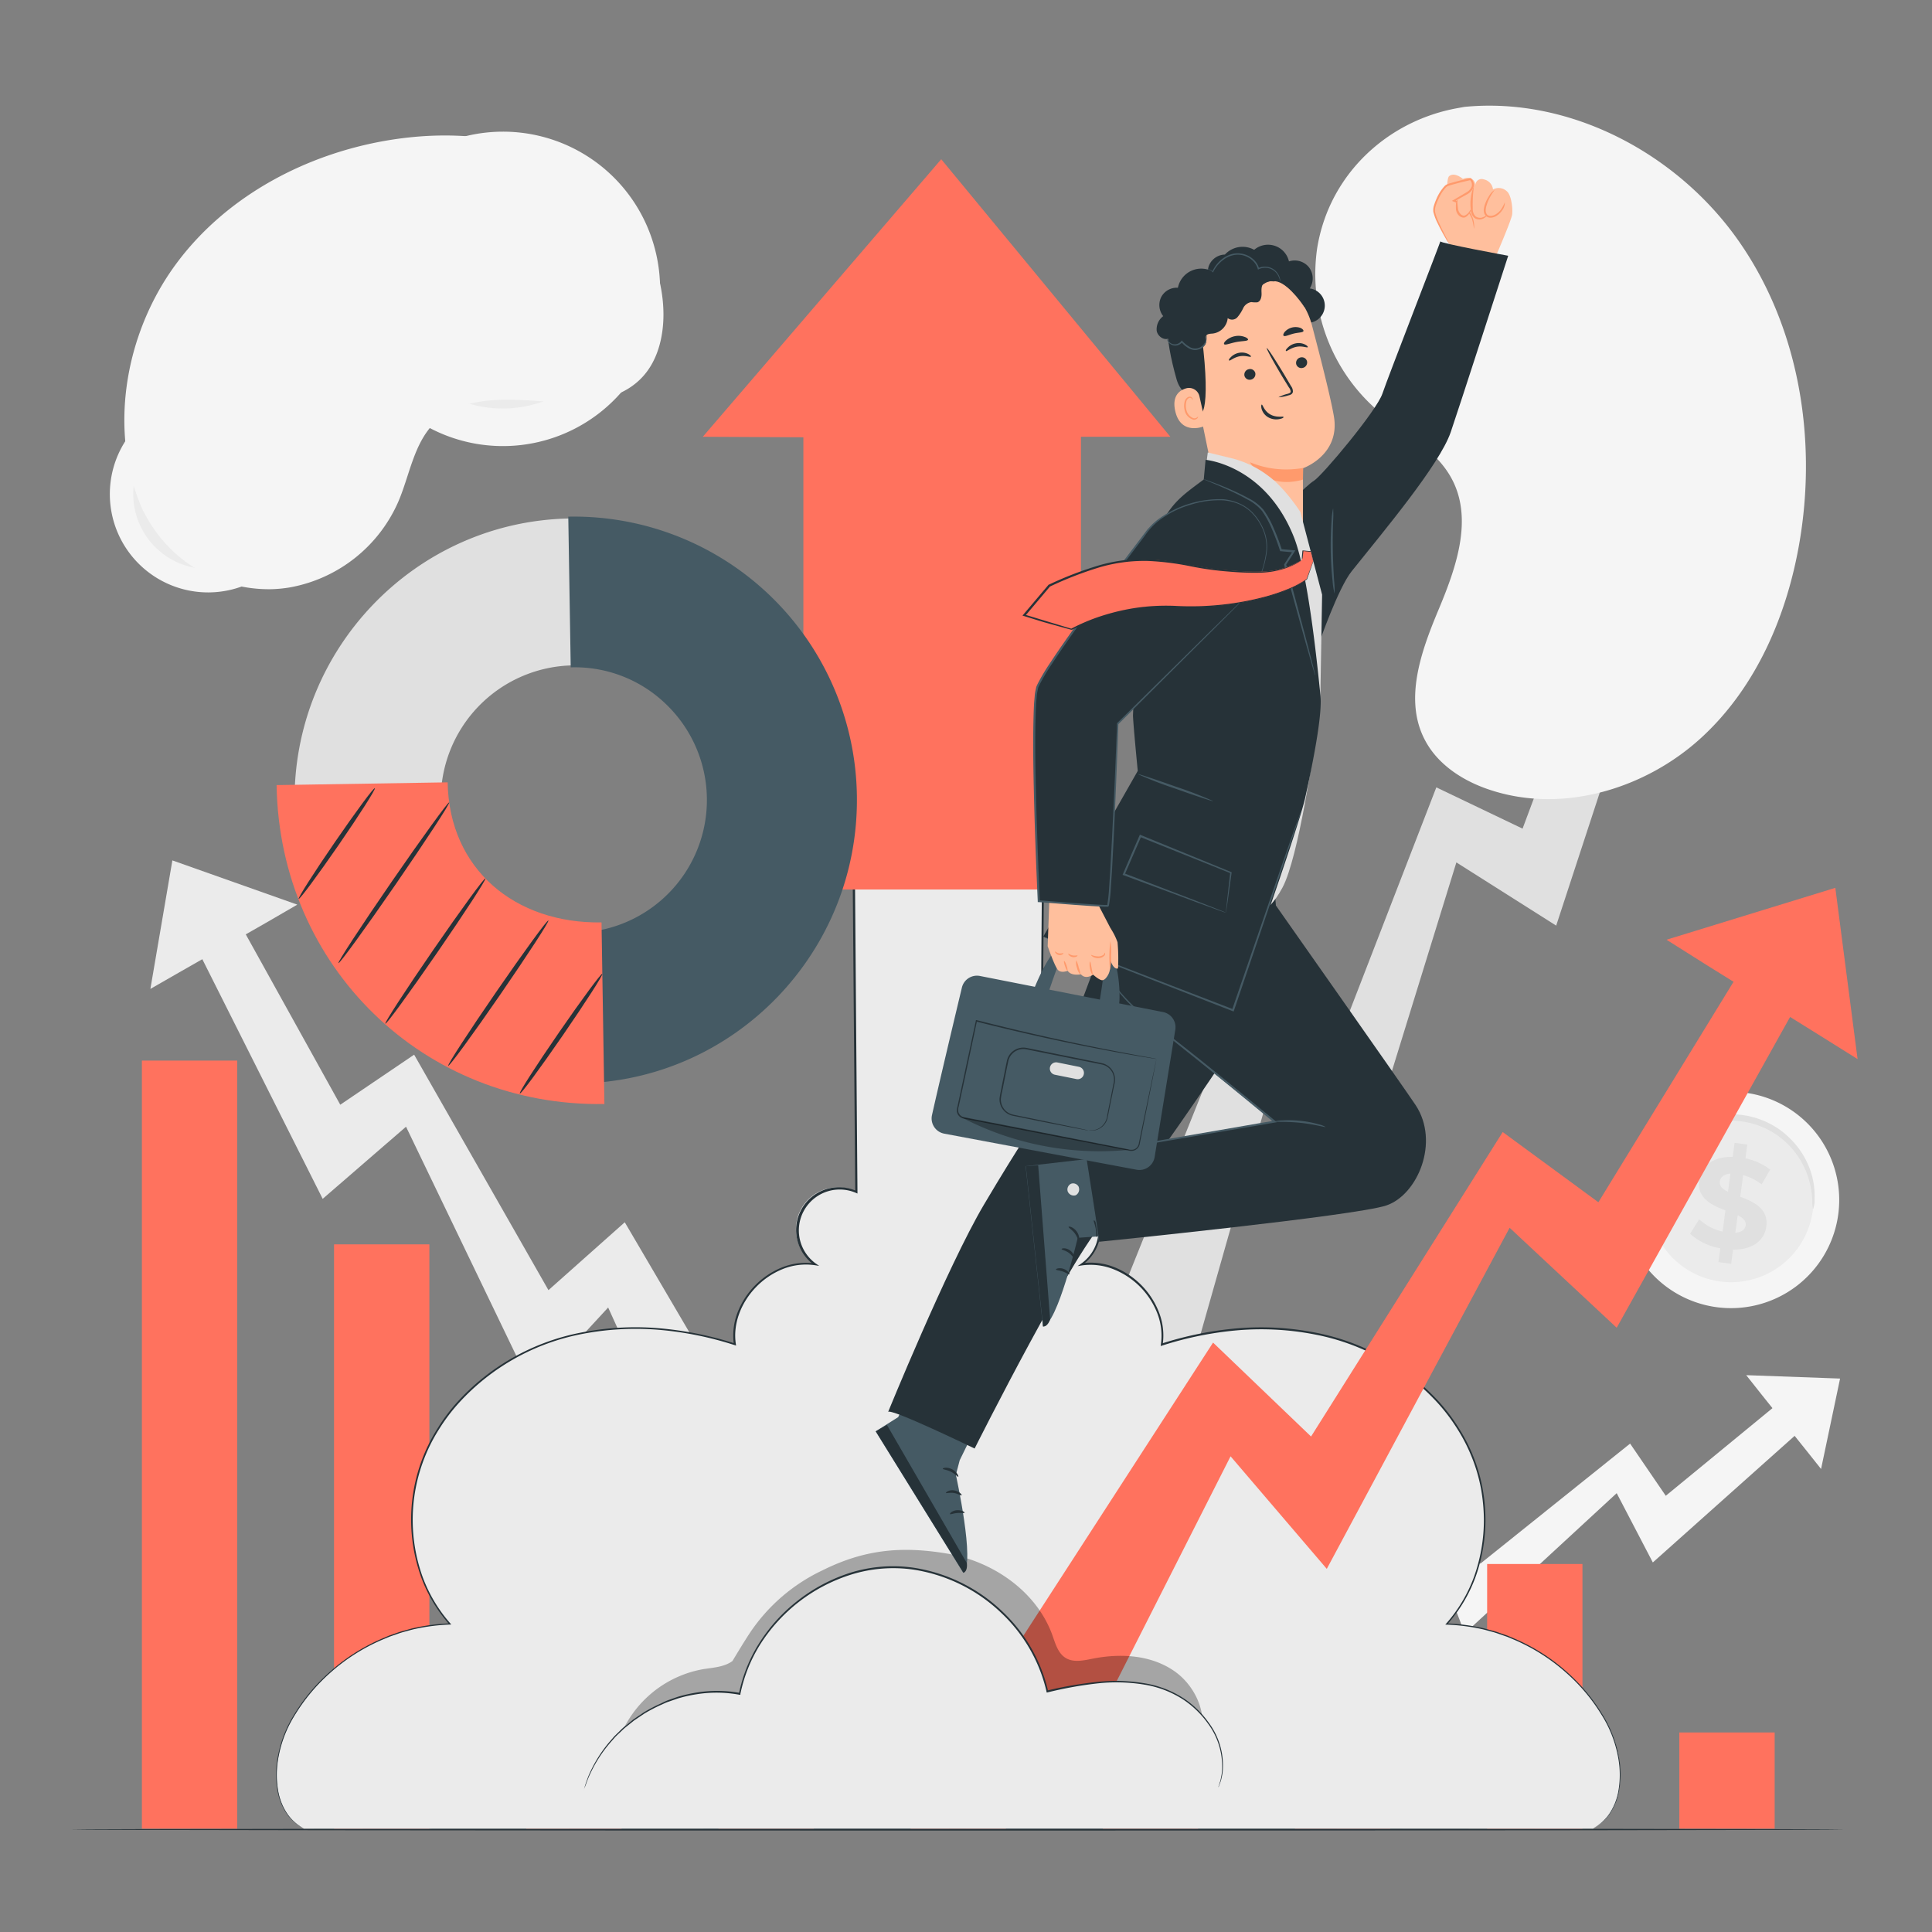 <svg xmlns="http://www.w3.org/2000/svg" viewBox="0 0 500 500"><rect x="0" y="0" width="500" height="500" fill="#808080" stroke="none"/><g id="background-complete"><polygon points="44.61 222.67 76.94 234.12 68.79 238.85 46.19 251.76 38.92 255.93 44.61 222.67" style="fill:#ebebeb"></polygon><polygon points="185.39 400.15 205.53 391.02 161.69 316.32 141.94 333.89 107.18 272.95 88.06 285.9 56.95 229.81 45.53 234.64 83.51 310.26 105.08 291.59 137.82 359.6 157.39 338.38 185.39 400.15" style="fill:#ebebeb"></polygon><path d="M475.69,314.62a28,28,0,1,1-23.52-31.76A28,28,0,0,1,475.69,314.62Z" style="fill:#f5f5f5"></path><path d="M469.1,313.63a21.32,21.32,0,1,1-17.92-24.2A21.29,21.29,0,0,1,469.1,313.63Z" style="fill:#ebebeb"></path><path d="M469.2,313a12.68,12.68,0,0,1-.18-2.62,22.9,22.9,0,0,0-1.46-6.83,21.72,21.72,0,0,0-2.22-4.25,21.14,21.14,0,0,0-3.62-4.1,18.62,18.62,0,0,0-2.37-1.79,19.47,19.47,0,0,0-2.7-1.49,20.55,20.55,0,0,0-3-1.1,22.65,22.65,0,0,0-3.22-.64,21.45,21.45,0,0,0-3.29-.13,21.94,21.94,0,0,0-3.18.37,19.11,19.11,0,0,0-3,.82,19.58,19.58,0,0,0-2.72,1.18,21.43,21.43,0,0,0-4.48,3.15,22.29,22.29,0,0,0-3.15,3.61,23,23,0,0,0-3,6.3,12.57,12.57,0,0,1-.78,2.51,6.4,6.4,0,0,1,.16-2.66,19.83,19.83,0,0,1,2.67-6.78,21.82,21.82,0,0,1,3.18-4,21.36,21.36,0,0,1,4.7-3.49,20.59,20.59,0,0,1,2.89-1.33,21.89,21.89,0,0,1,3.2-.92,21.31,21.31,0,0,1,3.42-.42,22,22,0,0,1,7,.83,22.49,22.49,0,0,1,3.22,1.21,21.51,21.51,0,0,1,2.9,1.64,21.27,21.27,0,0,1,2.5,2,21.45,21.45,0,0,1,5.93,9.08,20,20,0,0,1,1,7.22A6.41,6.41,0,0,1,469.2,313Z" style="fill:#e0e0e0"></path><path d="M448.51,323.4l-.49,3.68-3.29-.45.49-3.58a15.74,15.74,0,0,1-7.83-3.74l2.35-3.76a13.36,13.36,0,0,0,6.06,3.19l.74-5.48c-3.53-1.38-7.43-3.15-6.8-7.85.47-3.48,3.41-6.13,8.68-6l.49-3.65,3.29.45-.48,3.58a14.93,14.93,0,0,1,6.39,2.91l-2.19,3.82a13.54,13.54,0,0,0-4.79-2.39l-.76,5.58c3.53,1.35,7.38,3.11,6.75,7.74C456.66,320.85,453.76,323.47,448.51,323.4Zm-1.31-15,.63-4.67c-1.8.16-2.62,1-2.76,2.1S445.81,307.77,447.2,308.43Zm4.58,8.68c.15-1.15-.72-1.9-2.06-2.59l-.62,4.54C450.79,318.92,451.63,318.16,451.78,317.11Z" style="fill:#e0e0e0"></path><path d="M455.39,94.86A24.37,24.37,0,1,1,434.9,67.19,24.34,24.34,0,0,1,455.39,94.86Z" style="fill:#f5f5f5"></path><path d="M449.66,94A18.58,18.58,0,1,1,434,72.92,18.55,18.55,0,0,1,449.66,94Z" style="fill:#ebebeb"></path><path d="M449.74,93.42a11.26,11.26,0,0,1-.16-2.28,19.61,19.61,0,0,0-1.27-6,18.8,18.8,0,0,0-1.93-3.7,19,19,0,0,0-3.16-3.58,16.3,16.3,0,0,0-2.06-1.55,16.65,16.65,0,0,0-2.35-1.3,18.41,18.41,0,0,0-2.61-1,20,20,0,0,0-2.81-.56,21.38,21.38,0,0,0-2.87-.11,17.79,17.79,0,0,0-2.76.33,15.8,15.8,0,0,0-2.6.71,16.66,16.66,0,0,0-2.36,1,18.32,18.32,0,0,0-3.9,2.74,19,19,0,0,0-2.74,3.15,19.47,19.47,0,0,0-2.63,5.49,11.24,11.24,0,0,1-.68,2.18,5.6,5.6,0,0,1,.14-2.32,17.43,17.43,0,0,1,2.32-5.9,18.88,18.88,0,0,1,2.77-3.45,18.51,18.51,0,0,1,4.1-3,17,17,0,0,1,2.52-1.16,17.83,17.83,0,0,1,2.78-.8,19.42,19.42,0,0,1,3-.37,21.39,21.39,0,0,1,3.09.11,20.08,20.08,0,0,1,3,.62,19,19,0,0,1,2.82,1,17.55,17.55,0,0,1,2.51,1.43,17.8,17.8,0,0,1,2.19,1.71,19,19,0,0,1,3.27,3.91,18.75,18.75,0,0,1,1.89,4,17.4,17.4,0,0,1,.88,6.28A5.59,5.59,0,0,1,449.74,93.42Z" style="fill:#e0e0e0"></path><path d="M431.72,102.5l-.43,3.21-2.86-.39.42-3.12A13.7,13.7,0,0,1,422,99l2.05-3.28a11.69,11.69,0,0,0,5.28,2.78l.64-4.78c-3.07-1.2-6.47-2.74-5.92-6.83.41-3,3-5.34,7.56-5.24l.43-3.18,2.86.39-.42,3.12a12.93,12.93,0,0,1,5.57,2.53l-1.9,3.33A11.89,11.89,0,0,0,434,85.7l-.66,4.87c3.08,1.17,6.42,2.71,5.88,6.74C438.81,100.29,436.29,102.57,431.72,102.5Zm-1.15-13,.55-4.07c-1.56.14-2.27.89-2.4,1.83S429.37,88.9,430.57,89.47Zm4,7.56c.14-1-.62-1.66-1.79-2.25l-.54,4C433.71,98.61,434.44,98,434.56,97Z" style="fill:#e0e0e0"></path><path d="M169.38,64a40.68,40.68,0,1,1-49.9-28.49A40.63,40.63,0,0,1,169.38,64Z" style="fill:#f5f5f5"></path><path d="M160,66.51A31,31,0,1,1,122,44.8,31,31,0,0,1,160,66.51Z" style="fill:#ebebeb"></path><path d="M159.78,65.57c-.18.06-.66-1.22-1.77-3.38A32.91,32.91,0,0,0,152.07,54a30.82,30.82,0,0,0-12.67-7.7,28.13,28.13,0,0,0-4.19-1,28.57,28.57,0,0,0-4.47-.4,30.44,30.44,0,0,0-4.64.29,32.31,32.31,0,0,0-4.67,1A33.17,33.17,0,0,0,117,48a30.53,30.53,0,0,0-4,2.35,29.39,29.39,0,0,0-3.48,2.83,29.79,29.79,0,0,0-2.92,3.17,31,31,0,0,0-4.12,6.82,31.36,31.36,0,0,0-2.07,6.65,32.88,32.88,0,0,0-.32,10.15c.29,2.41.61,3.74.43,3.79s-.75-1.2-1.34-3.63a28.56,28.56,0,0,1-.43-10.58,31.17,31.17,0,0,1,1.91-7.14,31.56,31.56,0,0,1,4.22-7.4,29.15,29.15,0,0,1,3.07-3.46,29.51,29.51,0,0,1,3.71-3.09,30.85,30.85,0,0,1,4.31-2.57,31.55,31.55,0,0,1,9.84-3,31.38,31.38,0,0,1,5-.28,29.26,29.26,0,0,1,4.81.49,30.6,30.6,0,0,1,4.48,1.14A31.41,31.41,0,0,1,147.71,48a31,31,0,0,1,5.58,4.85,28.81,28.81,0,0,1,5.57,9C159.73,64.16,159.91,65.53,159.78,65.57Z" style="fill:#e0e0e0"></path><path d="M138.36,91.57l1.49,5.19-4.63,1.33-1.45-5c-4.67,1-9.48.87-12.61-.39l.93-6.39A19.5,19.5,0,0,0,132,87l-2.22-7.74c-5.5.23-11.74.16-13.65-6.46-1.41-4.92.95-10.16,8-13.1l-1.48-5.14,4.63-1.33,1.45,5a21.81,21.81,0,0,1,10.22.12l-.67,6.37a19.82,19.82,0,0,0-7.79-.38l2.27,7.88c5.49-.27,11.63-.18,13.51,6.35C147.71,83.41,145.38,88.6,138.36,91.57ZM127.84,72.42,126,65.84c-2.3,1.26-2.88,2.88-2.44,4.41S125.62,72.35,127.84,72.42ZM139,81.29c-.46-1.62-2.06-2.11-4.25-2.24l1.83,6.4C138.78,84.27,139.45,82.78,139,81.29Z" style="fill:#e0e0e0"></path><path d="M78.87,132.56A25.44,25.44,0,1,1,58.6,102.88,25.41,25.41,0,0,1,78.87,132.56Z" style="fill:#f5f5f5"></path><path d="M72.93,131.43a19.39,19.39,0,1,1-15.45-22.62A19.37,19.37,0,0,1,72.93,131.43Z" style="fill:#ebebeb"></path><path d="M73,130.83a11.07,11.07,0,0,1-.07-2.38,20.48,20.48,0,0,0-1.1-6.26,19.12,19.12,0,0,0-5-7.79,16.72,16.72,0,0,0-2.09-1.71,17.94,17.94,0,0,0-2.4-1.44,18.76,18.76,0,0,0-2.69-1.11,21.29,21.29,0,0,0-2.91-.7,21.62,21.62,0,0,0-3-.23,19.65,19.65,0,0,0-2.89.23,18.54,18.54,0,0,0-2.74.64,18.29,18.29,0,0,0-2.5,1,19.33,19.33,0,0,0-7.17,5.88,20.32,20.32,0,0,0-2.95,5.62,12.16,12.16,0,0,1-.8,2.25A5.5,5.5,0,0,1,35,122.4a18,18,0,0,1,2.65-6.06,19.53,19.53,0,0,1,3-3.5,19.84,19.84,0,0,1,4.39-3,18.18,18.18,0,0,1,2.68-1.11,18.72,18.72,0,0,1,2.93-.72,19,19,0,0,1,3.13-.27A22,22,0,0,1,57,108a21.47,21.47,0,0,1,3.14.76A20,20,0,0,1,63,110a19.46,19.46,0,0,1,2.57,1.59,20.18,20.18,0,0,1,2.21,1.87,19.41,19.41,0,0,1,5.07,8.47,17.87,17.87,0,0,1,.66,6.59A5.87,5.87,0,0,1,73,130.83Z" style="fill:#e0e0e0"></path><path d="M53.88,139.59l-.58,3.33-3-.52.56-3.24a14.21,14.21,0,0,1-7-3.67l2.27-3.33a12.23,12.23,0,0,0,5.39,3.11l.87-5c-3.16-1.38-6.65-3.12-5.91-7.37.55-3.15,3.31-5.45,8.1-5.17l.57-3.29,3,.51-.56,3.24a13.63,13.63,0,0,1,5.71,2.87l-2.12,3.39a12.5,12.5,0,0,0-4.28-2.34l-.88,5c3.16,1.35,6.6,3.08,5.86,7.27C61.37,137.56,58.64,139.84,53.88,139.59Zm-.68-13.65.74-4.22c-1.64.09-2.41.84-2.59,1.82S52,125.3,53.2,125.94ZM57.06,134c.18-1-.58-1.75-1.78-2.42l-.72,4.1C56.11,135.6,56.89,134.94,57.06,134Z" style="fill:#e0e0e0"></path><polygon points="476.21 356.77 451.92 355.89 456.07 361.13 467.59 375.52 471.29 380.17 476.21 356.77" style="fill:#f5f5f5"></polygon><polygon points="337.18 437.03 326.29 425.77 374.65 387.97 383.09 404.69 421.87 373.6 431.1 387.11 466.22 358.26 472.49 364.42 427.75 404.36 418.4 386.43 379.09 422.71 371.73 403.63 337.18 437.03" style="fill:#f5f5f5"></polygon><polygon points="430.04 140.52 397.59 157.8 406.99 161.52 432.99 171.6 441.36 174.86 430.04 140.52" style="fill:#e0e0e0"></polygon><polygon points="309.07 351.02 286.27 344.56 320.85 258.41 344.58 273.88 371.72 203.77 394.04 214.45 418.09 150.06 430.97 153.35 402.74 239.55 376.91 223.19 353.03 300.48 328.91 281.1 309.07 351.02" style="fill:#e0e0e0"></polygon></g><g id="background-simple"><path d="M379,27.66l-1.94.35c-16.33,3-29.88,14.48-34.76,30.19a43.63,43.63,0,0,0-1.44,6.18,46.73,46.73,0,0,0,15.17,41.43c6.81,6,15.64,10.31,19.8,18.33,5.42,10.43.95,22.94-3.56,33.71s-9,23.3-3.48,33.71c3.42,6.52,10.2,10.77,17.25,13,18.67,6,39.89-.49,54.21-13.6s22.33-31.92,25.52-51c4.48-26.77-.26-55.66-16.09-78S406.29,25,379,27.66Z" style="fill:#f5f5f5"></path><path d="M36.94,132l.77,1.41a36.18,36.18,0,0,0,32.22,19.08,34.12,34.12,0,0,0,5.14-.48,38,38,0,0,0,28.08-22.33c2.87-6.79,3.94-14.71,9.06-20,6.67-6.86,17.47-6.61,26.94-5.9s20.27.93,26.91-6c4.15-4.31,5.69-10.64,5.64-16.66-.15-16-10.62-30.66-24.41-38.34s-30.36-9.05-45.92-6.62c-21.81,3.42-42.89,14.48-56,32.42S27.93,111.66,36.94,132Z" style="fill:#f5f5f5"></path></g><g id="Floor"><path d="M477.42,473.48c0,.15-102.79.27-229.57.27s-229.6-.12-229.6-.27,102.77-.26,229.6-.26S477.42,473.34,477.42,473.48Z" style="fill:#263238"></path></g><g id="chart-2"><rect x="285.4" y="432.87" width="24.67" height="40.37" transform="translate(595.47 906.12) rotate(180)" style="fill:#FF725E"></rect><rect x="384.88" y="404.75" width="24.67" height="68.49" transform="translate(794.42 878) rotate(180)" style="fill:#FF725E"></rect><rect x="434.61" y="448.36" width="24.67" height="24.88" transform="translate(893.89 921.6) rotate(180)" style="fill:#FF725E"></rect><rect x="335.14" y="413.69" width="24.67" height="59.55" transform="translate(694.94 886.93) rotate(180)" style="fill:#FF725E"></rect><rect x="235.67" y="399.04" width="24.67" height="74.2" transform="translate(496 872.29) rotate(180)" style="fill:#FF725E"></rect><rect x="185.93" y="377.8" width="24.67" height="95.45" transform="translate(396.53 851.04) rotate(180)" style="fill:#FF725E"></rect><rect x="136.19" y="354.13" width="24.67" height="119.11" transform="translate(297.06 827.38) rotate(180)" style="fill:#FF725E"></rect><rect x="86.46" y="322.04" width="24.67" height="151.2" transform="translate(197.58 795.28) rotate(180)" style="fill:#FF725E"></rect><rect x="36.72" y="274.49" width="24.67" height="198.76" transform="translate(98.11 747.73) rotate(180)" style="fill:#FF725E"></rect></g><g id="Arrows"><path d="M416.15,446.49a49.17,49.17,0,0,0-41.71-26.2c10.45-11.57,12.51-29.47,6.48-43.85s-19.3-25.11-34.2-29.73-31.19-3.54-46,1.24c1.73-11.24-9.52-22.47-20.76-20.72a10.82,10.82,0,0,0-10.63-18.76L270,226H221l.66,82.43A10.82,10.82,0,0,0,211,327.23c-11.24-1.75-22.49,9.48-20.77,20.72-14.84-4.78-31.14-5.87-46-1.24S116,362.05,110,376.44s-4,32.28,6.49,43.85a49.19,49.19,0,0,0-41.72,26.2c-4.56,8.92-5,22.09,3.88,26.75H412.27C421.14,468.58,420.72,455.41,416.15,446.49Z" style="fill:#ebebeb"></path><path d="M78.62,473.24l-1.19-.71a12.64,12.64,0,0,1-3-2.82,15.2,15.2,0,0,1-2.59-6.15,24.38,24.38,0,0,1,.11-9.19,31,31,0,0,1,4.26-10.78,47.17,47.17,0,0,1,8.91-10.7,49.78,49.78,0,0,1,13.54-8.73l2-.85,2.08-.73a22,22,0,0,1,2.14-.65c.73-.2,1.45-.43,2.2-.59a51.18,51.18,0,0,1,9.33-1.21l-.12.26a38.41,38.41,0,0,1-7.27-12.15,44.06,44.06,0,0,1,4.2-38.53,46,46,0,0,1,5.26-7,58.12,58.12,0,0,1,31.9-17.84,72.72,72.72,0,0,1,19.73-1.16,88.88,88.88,0,0,1,20.12,4l-.3.26a16.5,16.5,0,0,1,.86-8.06,20.66,20.66,0,0,1,11.53-11.88A16.65,16.65,0,0,1,211,327l-.18.44a11.07,11.07,0,0,1,10.87-19.19l-.35.23c-.22-26.25-.44-53.93-.67-82.43v-.26h49.52V226c-.23,28.43-.46,56-.67,82.43l-.35-.23a11.07,11.07,0,0,1,10.87,19.19l-.18-.44a16.54,16.54,0,0,1,8.54,1A20.62,20.62,0,0,1,300,339.78a16.45,16.45,0,0,1,.9,8.21l-.3-.26a88.88,88.88,0,0,1,20.12-4,72.9,72.9,0,0,1,19.7,1.15,58.25,58.25,0,0,1,31.89,17.79,47.26,47.26,0,0,1,5.27,7,44.24,44.24,0,0,1,3.84,7.58,43.18,43.18,0,0,1,2.27,7.95,46.33,46.33,0,0,1,.75,8,44,44,0,0,1-2.6,15,38.36,38.36,0,0,1-7.3,12.2l-.11-.26a51.29,51.29,0,0,1,9.34,1.21c.74.17,1.47.4,2.2.59a21.26,21.26,0,0,1,2.14.66l2.09.73,2,.85a49.76,49.76,0,0,1,13.56,8.74,47.63,47.63,0,0,1,8.9,10.71,31.21,31.21,0,0,1,4.25,10.78,24.49,24.49,0,0,1,.09,9.18,15.29,15.29,0,0,1-2.59,6.14,12.34,12.34,0,0,1-3,2.81c-.78.48-1.19.71-1.19.71l1.17-.75a12.65,12.65,0,0,0,2.91-2.82,15.26,15.26,0,0,0,2.53-6.12,24.46,24.46,0,0,0-.13-9.12,31,31,0,0,0-4.26-10.71,47.21,47.21,0,0,0-8.89-10.62,49.56,49.56,0,0,0-13.5-8.67l-2-.84-2.08-.72a21.9,21.9,0,0,0-2.13-.66c-.73-.19-1.45-.41-2.19-.58a51.52,51.52,0,0,0-9.28-1.19h-.33l.22-.25a38.14,38.14,0,0,0,7.21-12.1,43.65,43.65,0,0,0,2.56-14.91,47.47,47.47,0,0,0-.75-7.92,42.5,42.5,0,0,0-2.27-7.88,44.28,44.28,0,0,0-3.81-7.52A47.71,47.71,0,0,0,372,363a57.8,57.8,0,0,0-31.67-17.63,72.5,72.5,0,0,0-19.59-1.13,88.43,88.43,0,0,0-20,4l-.36.11.05-.37a16,16,0,0,0-.88-8,20.14,20.14,0,0,0-11.32-11.48,16.07,16.07,0,0,0-8.3-1l-1.05.17.88-.61a10.58,10.58,0,0,0-10.39-18.33l-.35.16v-.39c.21-26.41.42-54,.65-82.43l.26.26H221l.26-.26c.22,28.5.44,56.17.65,82.43v.39l-.36-.16A10.58,10.58,0,0,0,211.12,327l.88.61-1.06-.17a16.11,16.11,0,0,0-8.39,1,20,20,0,0,0-6.92,4.69c-3.87,4-6,9.54-5.19,14.73l.06.37-.36-.11a88,88,0,0,0-20-4,73,73,0,0,0-19.6,1.13A57.79,57.79,0,0,0,118.83,363a47.26,47.26,0,0,0-5.23,6.92,42.8,42.8,0,0,0-3.8,7.52,43.78,43.78,0,0,0-.42,30.68,38.29,38.29,0,0,0,7.2,12.06l.22.25h-.34a51.41,51.41,0,0,0-9.26,1.19c-.74.16-1.46.39-2.19.58s-1.43.39-2.13.65l-2.07.72-2,.84a49.51,49.51,0,0,0-13.5,8.65,47.81,47.81,0,0,0-8.9,10.62,31.24,31.24,0,0,0-4.27,10.71,24.54,24.54,0,0,0-.14,9.13,15.17,15.17,0,0,0,2.53,6.13,12.33,12.33,0,0,0,2.92,2.83Z" style="fill:#263238"></path><polygon points="181.88 113.04 243.59 41.21 302.89 113.04 279.75 113.04 279.75 230.2 207.91 230.2 207.91 113.17 181.88 113.04" style="fill:#FF725E"></polygon><polygon points="474.98 229.77 431.29 243.2 441.9 249.89 471.29 268.18 480.74 274.09 474.98 229.77" style="fill:#FF725E"></polygon><polygon points="277.82 457.14 251.49 443.98 313.94 347.46 339.3 371.77 388.9 292.97 413.66 311.14 458.15 238.57 473.11 245.56 418.4 343.62 390.69 317.75 343.37 406.02 318.47 376.89 277.82 457.14" style="fill:#FF725E"></polygon><g style="opacity:0.3"><path d="M303.59,432.26c-6-4-13.74-4.4-20.79-3-2.33.46-4.91,1.06-6.95-.15s-2.72-3.75-3.52-6c-4.12-11.32-15.42-19.08-27.31-21.06s-21.43-1-32.2,4.37a46.42,46.42,0,0,0-18.72,16.13c-1.61,2.41-4.54,7.32-4.54,7.32-2.15,1.58-5,1.69-7.64,2.12a28.6,28.6,0,0,0-22.73,21.4L310.25,451C313.09,444.36,309.58,436.23,303.59,432.26Z"></path></g><path d="M150.92,463.28c4.72-16.73,23.33-28.21,40.4-24.91,3.59-18.2,21-32.65,39.59-32.8s36.23,14,40.11,32.17c10.25-2.36,21.27-4.11,31.06-.26s17.28,15.33,13.23,25" style="fill:#ebebeb"></path><path d="M315.31,462.52s0-.1.08-.29.15-.47.26-.83A6.64,6.64,0,0,0,316,460a10.08,10.08,0,0,0,.27-1.93,18.51,18.51,0,0,0-3.64-12,24.46,24.46,0,0,0-6.48-6.27,26.21,26.21,0,0,0-9.86-3.8,44.85,44.85,0,0,0-12.05-.36A99.66,99.66,0,0,0,271.07,438l-.23,0,0-.23a40.44,40.44,0,0,0-11.55-20.19,42.15,42.15,0,0,0-22.86-11.36,36.64,36.64,0,0,0-16.24,1.31,43.17,43.17,0,0,0-23.58,18.25,38.79,38.79,0,0,0-5,12.61l0,.21-.22,0a32.89,32.89,0,0,0-11.05-.14,36,36,0,0,0-5,1.13l-2.33.81c-.78.25-1.48.64-2.21.94a42.58,42.58,0,0,0-4,2.11l-1.79,1.2-.88.59-.8.64-1.56,1.25c-.5.41-.94.88-1.4,1.3s-.9.84-1.3,1.28l-1.14,1.3a34.76,34.76,0,0,0-5.54,8.82c-.48,1.11-.73,2-1,2.58s-.33.89-.33.89.32-1.25,1.17-3.52a34.33,34.33,0,0,1,5.46-8.93l1.15-1.33c.4-.44.86-.85,1.3-1.29s.89-.9,1.4-1.32l1.56-1.27c.27-.22.53-.44.81-.65l.87-.6,1.81-1.22a41.91,41.91,0,0,1,4.06-2.15c.73-.31,1.44-.71,2.22-1l2.36-.83a36.08,36.08,0,0,1,5.07-1.16,33,33,0,0,1,11.2.1l-.26.18a39,39,0,0,1,5.06-12.78,43.08,43.08,0,0,1,9.89-11.08A43.6,43.6,0,0,1,220,407.05a37.07,37.07,0,0,1,16.47-1.32,42.52,42.52,0,0,1,23.13,11.5,40.94,40.94,0,0,1,11.66,20.47l-.29-.18a100.2,100.2,0,0,1,13.25-2.27,44.79,44.79,0,0,1,12.16.41,26.34,26.34,0,0,1,10,3.9,24.68,24.68,0,0,1,6.52,6.39,18.48,18.48,0,0,1,3.56,12.15,10.92,10.92,0,0,1-.31,1.95,7.21,7.21,0,0,1-.39,1.37c-.13.35-.23.62-.3.83A1.23,1.23,0,0,1,315.31,462.52Z" style="fill:#263238"></path></g><g id="chart-1"><path d="M221.26,205.86c.64,40.17-31.37,73.37-71.35,74s-73-31.51-73.67-71.68,31.36-73.37,71.34-74S220.62,165.7,221.26,205.86Zm-107.18,1.73a34.67,34.67,0,1,0,34.11-35.39A34.78,34.78,0,0,0,114.08,207.59Z" style="fill:#e0e0e0"></path><path d="M221.26,205.86c.64,40.17-31.37,73.37-71.35,74l-.61-38a34.83,34.83,0,0,0-1.11-69.66l-.61-38C187.56,133.54,220.61,165.7,221.26,205.86Z" style="fill:#455a64"></path><path d="M149.42,280.38l-.62-39h.5a34.35,34.35,0,0,0,23.21-59,33.91,33.91,0,0,0-24.31-9.68h-.5l-.63-39h.5a73.26,73.26,0,0,1,74.19,72.16c.64,40.45-31.58,73.88-71.84,74.53Zm.39-38,.59,37c39.48-.91,71-33.78,70.36-73.5a72.27,72.27,0,0,0-72.67-71.19l.59,37a35.34,35.34,0,0,1,1.13,70.65Z" style="fill:#455a64"></path><path d="M156.42,285.72c-46.77.76-84.09-35.54-84.84-82.54l44.27-.71c.36,22.47,17.46,36.61,39.82,36.25Z" style="fill:#FF725E"></path><path d="M97,204c.28.19-3.9,6.76-9.34,14.65s-10.09,14.15-10.37,14,3.91-6.76,9.35-14.66S96.73,203.76,97,204Z" style="fill:#263238"></path><path d="M116.26,207.65c.28.2-5.91,9.67-13.82,21.16s-14.57,20.64-14.85,20.45,5.91-9.66,13.83-21.15S116,207.46,116.26,207.65Z" style="fill:#263238"></path><path d="M125.62,227.34c.29.19-5.29,8.77-12.44,19.15S100,265.13,99.72,264.94s5.29-8.77,12.44-19.15S125.34,227.14,125.62,227.34Z" style="fill:#263238"></path><path d="M141.92,238.23c.28.19-5.29,8.76-12.44,19.15S116.3,276,116,275.83s5.29-8.77,12.45-19.16S141.64,238,141.92,238.23Z" style="fill:#263238"></path><path d="M155.88,252c.29.2-4.27,7.29-10.16,15.85S134.81,283.23,134.53,283s4.27-7.29,10.17-15.85S155.6,251.85,155.88,252Z" style="fill:#263238"></path></g><g id="Character"><path d="M386.76,67.16s4.37-10.06,4.58-11.64-.22-5.07-1.35-6a3.07,3.07,0,0,0-3.6-.49,3,3,0,0,0-2.4-2.61A1.63,1.63,0,0,0,381.82,48a1.92,1.92,0,0,0-1.52-1.94,2.88,2.88,0,0,0-1.7.25s-2.13-1.9-3.56-.72.22,19.51.22,19.51Z" style="fill:#ffbf9d"></path><path d="M375,63s-3.9-6.71-3.88-8.54,2.21-6,3.43-6.5,6-1.61,6-1.61,2,1.85-.95,3.68L376.26,52s5.36,1.79,5.19,7.27" style="fill:#ffbf9d"></path><path d="M381.45,59.22a13.57,13.57,0,0,0-.5-2.54,7.32,7.32,0,0,0-1.57-2.46,8.85,8.85,0,0,0-3.19-2.06l-.45-.17.41-.23,3.4-2a3.09,3.09,0,0,0,1.31-1.44,1.75,1.75,0,0,0-.48-1.79l.23.06-2.57.61-2,.53c-.33.1-.66.19-1,.3a3.86,3.86,0,0,0-.45.17,2.3,2.3,0,0,0-.35.25,11.18,11.18,0,0,0-2,3.13,11.07,11.07,0,0,0-.65,1.63,3.67,3.67,0,0,0-.21,1.57,14.73,14.73,0,0,0,1,2.81c.76,1.69,1.46,3,1.93,3.95A12.14,12.14,0,0,1,375,63a8.54,8.54,0,0,1-.88-1.35c-.52-.9-1.27-2.21-2.08-3.9a14.06,14.06,0,0,1-1.09-2.89,3.94,3.94,0,0,1,.19-1.77,14.93,14.93,0,0,1,.65-1.71,11.43,11.43,0,0,1,2.14-3.3,2.32,2.32,0,0,1,.47-.33,4.73,4.73,0,0,1,.5-.2c.33-.11.67-.21,1-.3q1-.28,2-.54l2.59-.61.14,0,.09.09a2.26,2.26,0,0,1,.61,2.34,3.61,3.61,0,0,1-1.53,1.69l-3.45,1.92,0-.4a9,9,0,0,1,3.3,2.23,7.1,7.1,0,0,1,1.56,2.63,6.13,6.13,0,0,1,.24,1.1,3.7,3.7,0,0,1,.06.83A2.66,2.66,0,0,1,381.45,59.22Z" style="fill:#ff9a6c"></path><path d="M381.42,48.13a17.34,17.34,0,0,0-.57,6A3,3,0,0,0,381.5,56a2,2,0,0,0,1.8.52,3.25,3.25,0,0,0,1.67-1" style="fill:#ffbf9d"></path><path d="M385,55.6s-.32.69-1.43,1.09a2.27,2.27,0,0,1-2-.3,3,3,0,0,1-.94-2.28,11.91,11.91,0,0,1,.84-6,34.49,34.49,0,0,0-.32,5.94,2.66,2.66,0,0,0,.72,1.94,2,2,0,0,0,1.62.33A7.23,7.23,0,0,0,385,55.6Z" style="fill:#ff9a6c"></path><path d="M377.13,51.75a4.06,4.06,0,0,0-.16,2.19,2.25,2.25,0,0,0,1.53,2.13c.76.18,1.74-.83,2.19-1.89" style="fill:#ffbf9d"></path><path d="M380.69,54.18c.05,0,0,.5-.47,1.13a2.81,2.81,0,0,1-1,.92,1.24,1.24,0,0,1-.91,0,1.94,1.94,0,0,1-.79-.5,2.7,2.7,0,0,1-.72-1.54,12.57,12.57,0,0,1,0-1.32c0-.79.37-1.19.41-1.16s-.09.47,0,1.16l.14,1.25a2.47,2.47,0,0,0,.62,1.25,1.67,1.67,0,0,0,.58.38.75.75,0,0,0,.57,0,2.68,2.68,0,0,0,.93-.7C380.41,54.56,380.61,54.15,380.69,54.18Z" style="fill:#ff9a6c"></path><path d="M386.75,49.12a10.19,10.19,0,0,0-2.33,4.2,2.34,2.34,0,0,0,.33,2.38,2.11,2.11,0,0,0,2.47-.09,4.93,4.93,0,0,0,2.22-3.24" style="fill:#ffbf9d"></path><path d="M389.44,52.37a3.11,3.11,0,0,1-.64,2,4.76,4.76,0,0,1-1.69,1.6,3,3,0,0,1-1.38.37,1.67,1.67,0,0,1-1.42-.74,2.3,2.3,0,0,1-.29-1.53,5.75,5.75,0,0,1,.33-1.33,9.32,9.32,0,0,1,1-2,4.51,4.51,0,0,1,1.39-1.55c.06.06-.47.65-1.08,1.74a10.63,10.63,0,0,0-.86,2,5.11,5.11,0,0,0-.28,1.23,1.94,1.94,0,0,0,.21,1.2c.45.71,1.48.57,2.15.22a4.69,4.69,0,0,0,1.6-1.38A11.89,11.89,0,0,0,389.44,52.37Z" style="fill:#ff9a6c"></path><path d="M332.47,131.59s5.42-5.85,7.56-7.16,16.24-18.12,17.73-22.54,15.32-39.93,15-39.45,17.56,3.75,17.56,3.75-13.25,41-14.87,45.64c-2.92,8.49-17.39,25.68-25.63,36-3.52,4.39-8.38,18.45-8.38,18.45Z" style="fill:#263238"></path><path d="M345.39,153.64a17.61,17.61,0,0,1-.51-3.21c-.23-2-.44-4.76-.49-7.82s.06-5.84.22-7.84a19,19,0,0,1,.4-3.23,22.87,22.87,0,0,1,0,3.25c-.07,2-.12,4.76-.07,7.81s.2,5.8.34,7.8A22.28,22.28,0,0,1,345.39,153.64Z" style="fill:#455a64"></path><path d="M256,362.36l-7.62,15.53-1,3.8s5.09,23.07,1.91,25.35l-22.68-36.61,5.84-3.68,7.27-15.52Z" style="fill:#455a64"></path><path d="M226.67,370.43l2.87-1.65,20.67,35.72s.34,2.05-.86,2.54Z" style="fill:#263238"></path><path d="M248,382.17c-.18.1-.81-.74-1.9-1.29s-2.09-.56-2.12-.77,1.11-.55,2.41.13S248.16,382.11,248,382.17Z" style="fill:#263238"></path><path d="M248.86,387c-.14.14-.91-.45-2-.62s-2,.14-2.06,0,.79-.9,2.14-.67S249,386.84,248.86,387Z" style="fill:#263238"></path><path d="M245.86,391.84c-.14-.14.56-.92,1.77-1s2.09.49,2,.65-.91,0-1.9.07S246,392,245.86,391.84Z" style="fill:#263238"></path><path d="M333.72,248.11c-.74,1.76-39,60.33-46.85,66.84s-34.64,59.93-34.64,59.93-21.89-10.61-22.38-9.46,15.35-37.71,24.8-53.67,13.86-22.13,13.86-22.13l18.8-50.13s.39-16.51,2.8-22.93,9.49-12,9.49-12Z" style="fill:#263238"></path><path d="M299.26,318.89l-20.35,1.46s-5.22,22.29-9,22.95l-4.48-41.5,31.6-3.64Z" style="fill:#455a64"></path><path d="M279.24,307.33a1.61,1.61,0,0,0-2-1,1.65,1.65,0,0,0-.92,2,1.7,1.7,0,0,0,2.08,1,1.73,1.73,0,0,0,.73-2.22" style="fill:#e0e0e0"></path><path d="M265.48,301.8l3.2-.23,3.09,39.87s-.56,1.93-1.81,1.86Z" style="fill:#263238"></path><path d="M279.19,321c-.2,0-.39-1-1.12-1.92s-1.59-1.37-1.53-1.57,1.2,0,2.06,1.13S279.37,321,279.19,321Z" style="fill:#263238"></path><path d="M278,325.54c-.18.06-.6-.78-1.49-1.38s-1.77-.7-1.78-.9,1.06-.45,2.15.31S278.13,325.51,278,325.54Z" style="fill:#263238"></path><path d="M273.28,328.55c-.06-.18.87-.57,2-.16s1.62,1.3,1.47,1.41-.77-.42-1.69-.74S273.32,328.75,273.28,328.55Z" style="fill:#263238"></path><path d="M283.78,320.12c-.18-.06,0-1-.21-2.16s-.64-2-.49-2.12.94.66,1.15,2S284,320.2,283.78,320.12Z" style="fill:#263238"></path><path d="M281.44,232.75s-.05,19.52,8.81,26.11,39.58,31.39,39.58,31.39l-49.05,8.38,3.67,22.74s66.21-6.68,74.31-9.39,13.93-16.42,7.59-26c-3.19-4.78-36.15-51.64-36.15-51.64l-1-12.57-41.55,2.62Z" style="fill:#263238"></path><path d="M284.45,321.37a2.08,2.08,0,0,1-.09-.39c-.06-.3-.13-.69-.22-1.18-.19-1.07-.45-2.58-.78-4.52-.66-4-1.61-9.64-2.77-16.62l0-.19.19,0,44.78-7.72,4.25-.73-.12.46c-6.91-5.71-13.48-11.09-19.47-15.92l-8.52-6.8c-2.67-2.11-5.24-4-7.36-6a50.54,50.54,0,0,1-8.73-10.48,31.06,31.06,0,0,1-1.77-3.26c-.19-.38-.31-.68-.39-.88a1.1,1.1,0,0,1-.1-.31,1.71,1.71,0,0,1,.15.29c.09.2.23.49.43.86a35.41,35.41,0,0,0,1.84,3.19,52.47,52.47,0,0,0,8.81,10.33c2.12,1.95,4.69,3.81,7.37,5.92s5.56,4.36,8.56,6.76c6,4.82,12.6,10.18,19.51,15.89l.44.36-.56.09-4.25.73-44.8,7.59.16-.22c1.09,7,2,12.68,2.59,16.64.29,1.95.52,3.47.68,4.54.07.5.12.89.16,1.19A1.72,1.72,0,0,1,284.45,321.37Z" style="fill:#455a64"></path><path d="M343.06,291.66c0,.15-2.91-.7-6.55-1.08s-6.63-.17-6.64-.33a6.53,6.53,0,0,1,1.95-.29,28,28,0,0,1,4.74.11,26.87,26.87,0,0,1,4.66.89A6,6,0,0,1,343.06,291.66Z" style="fill:#455a64"></path><path d="M312.78,69A4.57,4.57,0,0,1,317,65.88a6.22,6.22,0,0,1,7.58-1.23,5.55,5.55,0,0,1,9,3,4.75,4.75,0,0,1,5.2,1.55,4.81,4.81,0,0,1,.19,5.45,4.48,4.48,0,0,1-.29,8.91L314.53,74A4.6,4.6,0,0,1,312.78,69Z" style="fill:#263238"></path><path d="M339.5,84.06a19,19,0,0,0-21.66-13.83l-1,.17c-10.27,2.5-11.8,12.71-9,23L315.81,132h0l19.1,11.35,2.3-8.43,0-13.74s9.7-3.37,8-13.43C344.36,102.84,341.86,93,339.5,84.06Z" style="fill:#ffbf9d"></path><path d="M337.26,121.1a24.53,24.53,0,0,1-13.77-1.47s3.91,7.22,13.7,4.5Z" style="fill:#ff9a6c"></path><path d="M338.26,93.52a1.44,1.44,0,0,1-1.11,1.69,1.38,1.38,0,0,1-1.7-1,1.45,1.45,0,0,1,1.11-1.7A1.38,1.38,0,0,1,338.26,93.52Z" style="fill:#263238"></path><path d="M338.45,89.85c-.15.22-1.37-.39-2.9-.1S333,91,332.83,90.85s0-.44.45-.89a3.88,3.88,0,0,1,2.13-1.11,3.77,3.77,0,0,1,2.35.32C338.3,89.44,338.52,89.75,338.45,89.85Z" style="fill:#263238"></path><path d="M324.87,96.54a1.45,1.45,0,0,1-1.11,1.7,1.39,1.39,0,0,1-1.7-1,1.44,1.44,0,0,1,1.11-1.69A1.38,1.38,0,0,1,324.87,96.54Z" style="fill:#263238"></path><path d="M323.74,92.3c-.15.22-1.37-.38-2.9-.1s-2.52,1.26-2.72,1.1,0-.44.44-.89a4,4,0,0,1,2.14-1.11,3.78,3.78,0,0,1,2.35.32C323.59,91.9,323.81,92.2,323.74,92.3Z" style="fill:#263238"></path><path d="M330.86,102.82a10,10,0,0,1,2.41-.91c.39-.11.74-.25.76-.53a2,2,0,0,0-.47-1.12l-1.71-2.79c-2.38-4-4.18-7.28-4-7.38s2.22,3.06,4.6,7c.58,1,1.14,1.92,1.66,2.82a2.34,2.34,0,0,1,.49,1.51,1,1,0,0,1-.54.69,2.62,2.62,0,0,1-.65.22A10.77,10.77,0,0,1,330.86,102.82Z" style="fill:#263238"></path><path d="M326.54,104.71c.25-.06.56,1.61,2.2,2.54s3.38.42,3.43.65-.33.4-1.08.56a4.24,4.24,0,0,1-2.85-.45,3.72,3.72,0,0,1-1.73-2.16C326.32,105.16,326.43,104.72,326.54,104.71Z" style="fill:#263238"></path><path d="M323,87.89c-.11.44-1.5.32-3.1.64s-2.88.89-3.11.52c-.11-.17.09-.59.59-1A4.9,4.9,0,0,1,319.61,87a4.6,4.6,0,0,1,2.46.18C322.68,87.37,323,87.69,323,87.89Z" style="fill:#263238"></path><path d="M337.33,85.69c-.17.41-1.3.33-2.56.65s-2.24.85-2.58.55c-.15-.14-.08-.53.3-1a3.79,3.79,0,0,1,4.14-1C337.16,85.17,337.4,85.49,337.33,85.69Z" style="fill:#263238"></path><path d="M337.7,79.63s-3.77-5.81-7.05-6.72c-4-1.12-4.81,3.2-8.47,2.85s-7.44-1.42-10.51,1.93c-3.35,3.67-1.15,5.41-.58,9.91,2.3,18.23,0,23.94-2.52,15.6-.27-.91-3-1.19-4.08-5.06-1.42-5-2.74-11.17-2.26-15,.4-3.23,1.74-5.65,4.43-8.54,4.23-4.57,10.95-5.87,15.6-6.24S336.69,71.69,337.7,79.63Z" style="fill:#263238"></path><path d="M310.42,102.58a2.76,2.76,0,0,0-3.4-2.09c-1.83.51-3.71,2-2.89,5.8,1.47,6.82,8,3.95,7.95,3.75S311.06,105.43,310.42,102.58Z" style="fill:#ffbf9d"></path><path d="M310.05,107.79s-.1.11-.28.25a1.21,1.21,0,0,1-.88.2A3,3,0,0,1,307,105.9a4,4,0,0,1,0-1.78,1.39,1.39,0,0,1,.69-1.1.62.62,0,0,1,.77.18c.13.17.12.31.15.32s.12-.15,0-.42a.79.79,0,0,0-.36-.37.9.9,0,0,0-.69,0,1.72,1.72,0,0,0-1,1.32,4.18,4.18,0,0,0,0,2,3.17,3.17,0,0,0,2.36,2.58,1.28,1.28,0,0,0,1-.42C310.07,108,310.08,107.8,310.05,107.79Z" style="fill:#ff9a6c"></path><path d="M306.87,89.49a6.54,6.54,0,0,0,3.14.82,2.27,2.27,0,0,0,2.18-2c0-.49-.22-1,0-1.45s1-.49,1.59-.53a4.43,4.43,0,0,0,3.95-4,1.84,1.84,0,0,0,2.49-.21,10.16,10.16,0,0,0,1.5-2.34,2.82,2.82,0,0,1,2.13-1.6,6.65,6.65,0,0,0,1.54.06c.88-.24,1.13-1.38,1.1-2.3s-.11-2,.56-2.6a3.56,3.56,0,0,1,2.43-.51c.84,0,1.87-.42,1.94-1.27a1.68,1.68,0,0,0-.53-1.19,4.47,4.47,0,0,0-5.53-.73,6.06,6.06,0,0,0-11.21.83,6.15,6.15,0,0,0-9.31,4,4.56,4.56,0,0,0-4.32,2.41,4.64,4.64,0,0,0,.52,4.94,4.25,4.25,0,0,0-1.69,3.77c.23,1.42,1.86,2.59,3.16,2a2.6,2.6,0,0,0,1.54,3,2.57,2.57,0,0,0,3.12-1.37" style="fill:#263238"></path><path d="M302,87.62a1.73,1.73,0,0,0,.67,1.25,2.23,2.23,0,0,0,1.51.57,2.43,2.43,0,0,0,1.85-.92h-.3A6.86,6.86,0,0,0,307.42,90a4,4,0,0,0,1.39.55,2.68,2.68,0,0,0,1.39-.12A2.75,2.75,0,0,0,312,88.93a4.08,4.08,0,0,0,.29-1.53c0-.37,0-.57-.05-.57a2.1,2.1,0,0,0-.11.55,4.5,4.5,0,0,1-.39,1.42,2.81,2.81,0,0,1-4.08.85A7.15,7.15,0,0,1,306,88.28l-.16-.18-.14.19a2.11,2.11,0,0,1-1.55.82,2,2,0,0,1-1.35-.43A3.37,3.37,0,0,1,302,87.62Z" style="fill:#455a64"></path><path d="M312.07,69.61s.19,0,.51.09a2.37,2.37,0,0,1,1.23.71l.1.12.07-.15a8.72,8.72,0,0,1,2.82-3.28A6.53,6.53,0,0,1,319.37,66a5.51,5.51,0,0,1,3,.3,5.74,5.74,0,0,1,2,1.33,4.77,4.77,0,0,1,1.13,1.93l.06.22.2-.1a3.79,3.79,0,0,1,4.75,1.22,5,5,0,0,1,.79,2,1.36,1.36,0,0,0,0-.58,3.83,3.83,0,0,0-.6-1.5,3.88,3.88,0,0,0-1.93-1.56,4.11,4.11,0,0,0-3.16.13l.25.12a4.93,4.93,0,0,0-1.2-2.11,6.05,6.05,0,0,0-5.41-1.75,7.05,7.05,0,0,0-2.7,1.18,8.42,8.42,0,0,0-2.81,3.48l.18,0a2.42,2.42,0,0,0-1.37-.68C312.25,69.54,312.07,69.59,312.07,69.61Z" style="fill:#455a64"></path><path d="M323.47,236.31c.95.08,4.2,1.23,8.42-6.58S340.16,193,340.16,193Z" style="fill:#e0e0e0"></path><path d="M341.68,181.85l.48-27.95-5.62-21.39s-3.93-6.16-8.22-9.29a26.35,26.35,0,0,0-9.31-4.56l-6.44-1.56-.69,5.34,18.69,21.44Z" style="fill:#e0e0e0"></path><path d="M312,119s15.38,1.32,22.82,19.91c4,10,6.43,36.75,6.9,40.93s-1.1,13.77-3.95,26.69c-.56,2.51-2.57,9.11-8.05,25.12-5.87,17.12-10.55,29.76-10.55,29.76l-49.18-19,24.46-42.9s-1.29-13.22-1.23-14.48c.47-9.83-1.44-15.36,1.81-34.25a46.82,46.82,0,0,1,5.85-16c3.1-5.21,5.39-6.77,10.65-10.69Z" style="fill:#263238"></path><polygon points="317.26 236.18 318.56 225.81 295.11 216.3 290.83 226.21 317.26 236.18" style="fill:#263238"></polygon><path d="M317.26,236.18l-.53-.23-1.5-.6-5.53-2.16L290.92,226l.15.34,3.64-8.39.65-1.52-.35.15L318.49,226l-.11-.19c-.35,3.15-.64,5.72-.84,7.55-.09.87-.16,1.56-.22,2.09s-.07.74-.06.75a4.34,4.34,0,0,0,.12-.67c.08-.51.18-1.18.3-2,.26-1.86.62-4.46,1.06-7.66l0-.14-.13-.05-23.42-9.59L295,216l-.1.24c-.21.5-.43,1-.65,1.51-1.26,2.92-2.48,5.75-3.62,8.41l-.11.25.25.09,19.06,7.06,5.51,2,1.46.52A2.54,2.54,0,0,0,317.26,236.18Z" style="fill:#455a64"></path><path d="M336.7,210a1.49,1.49,0,0,1-.07.27l-.24.77-1,3c-.87,2.61-2.1,6.32-3.63,10.88l-12.15,35.84-.26.76-.09.26-.25-.1-34.78-13.53-10.49-4.15-2.84-1.15-.73-.31-.25-.13.27.08.75.26,2.87,1.06,10.55,4,34.83,13.4-.34.16c.09-.24.17-.5.26-.76,4.8-14,9.15-26.6,12.31-35.8,1.58-4.54,2.87-8.23,3.78-10.83L336.3,211c.11-.31.21-.56.28-.76S336.69,210,336.7,210Z" style="fill:#455a64"></path><path d="M264.41,264.76s5.81-18.93,10.76-20.22,11.49-1.49,12.64,1.74a34.71,34.71,0,0,1,1.9,12.68,74.4,74.4,0,0,1-1.95,11.76l-5.05-1.57s4-19.22,2.93-22.37-9.41-2.39-10.94.88-6.39,18.3-6.39,18.3Z" style="fill:#455a64"></path><path d="M241.2,288.58c1.77-7.93,5.91-25.37,7.74-33a4,4,0,0,1,4.66-3L301,261.92a4,4,0,0,1,3.17,4.57l-5.35,32.94a4,4,0,0,1-4.69,3.29l-49.75-9.33A4,4,0,0,1,241.2,288.58Z" style="fill:#455a64"></path><path d="M299.29,274.06l-.06.35c-.05.25-.11.61-.2,1.06-.18.95-.45,2.32-.8,4.09l-3,15.11-.24,1.22a2.34,2.34,0,0,1-.52,1.2,2.23,2.23,0,0,1-1.15.71,2.83,2.83,0,0,1-1.36-.06l-5.42-1.05-12-2.31-13.21-2.57-7-1.36-3.57-.7-.9-.17a4.25,4.25,0,0,1-.93-.24,2.22,2.22,0,0,1-1.26-1.49,2.27,2.27,0,0,1,0-.86c0-.29.11-.53.16-.79l.33-1.55.66-3.07c.43-2,.86-4,1.28-6q1.28-5.93,2.45-11.41l0-.17.17,0c13.47,3.45,25.12,5.91,33.38,7.54,4.14.81,7.43,1.42,9.68,1.83l2.6.48.65.13.22.05-.24,0-.67-.1-2.58-.42c-2.26-.38-5.55-.95-9.69-1.74-8.29-1.56-19.95-4-33.44-7.41l.21-.13c-.77,3.65-1.59,7.47-2.43,11.42-.42,2-.85,4-1.28,6-.22,1-.44,2-.66,3.07l-.33,1.54a3.09,3.09,0,0,0-.12,1.49,1.91,1.91,0,0,0,1.05,1.25,3.61,3.61,0,0,0,.86.21l.9.18,3.57.7,7,1.36,13.22,2.59,12,2.35,5.42,1.07a2.63,2.63,0,0,0,1.24.06,1.93,1.93,0,0,0,1-.61,2.1,2.1,0,0,0,.46-1.08c.09-.41.17-.81.25-1.2,1.31-6.34,2.38-11.46,3.11-15,.38-1.77.67-3.15.87-4.1.1-.46.18-.82.23-1.08S299.29,274.06,299.29,274.06Z" style="fill:#263238"></path><path d="M281.62,292.49s.29.05.85.05a4.28,4.28,0,0,0,2.27-.74,4.4,4.4,0,0,0,1.82-3.23c.29-1.49.63-3.18,1-5.05.19-.94.38-1.92.58-2.94a4.24,4.24,0,0,0-.29-3.06,4,4,0,0,0-2.53-2c-1.14-.25-2.37-.48-3.6-.73l-16.09-3.22a4,4,0,0,0-3.74,1.23,3.84,3.84,0,0,0-.93,1.77l-.42,2-.8,4q-.19,1-.39,1.92a16.48,16.48,0,0,0-.32,1.86,4,4,0,0,0,1.3,3.17,4.12,4.12,0,0,0,1.46.84c.52.16,1.11.25,1.65.37l6.11,1.25,8.85,1.84,2.4.52.62.14.21.06-.22,0-.63-.11-2.41-.45-8.87-1.73L263.37,289c-.55-.12-1.1-.19-1.69-.36a4.23,4.23,0,0,1-1.57-.91,4.31,4.31,0,0,1-1.43-3.42,17.31,17.31,0,0,1,.33-1.91c.13-.63.25-1.27.38-1.92.26-1.29.53-2.61.8-4,.13-.67.27-1.35.41-2a4.33,4.33,0,0,1,1-1.93,4.39,4.39,0,0,1,4.08-1.35l16.09,3.25c1.23.26,2.43.48,3.61.75a4.3,4.3,0,0,1,2.72,2.21,4.53,4.53,0,0,1,.29,3.26c-.21,1-.41,2-.6,2.93-.38,1.86-.73,3.55-1,5-.08.37-.15.73-.25,1.08a4.2,4.2,0,0,1-.44.93,4.07,4.07,0,0,1-1.25,1.29,4.21,4.21,0,0,1-2.35.7A3.22,3.22,0,0,1,281.62,292.49Z" style="fill:#263238"></path><g style="opacity:0.3"><path d="M248.79,289.14a77.17,77.17,0,0,0,43.41,8.43Z"></path></g><path d="M278.56,279.26,273,278.14a1.62,1.62,0,0,1-1.27-1.91h0a1.63,1.63,0,0,1,1.9-1.27l5.59,1.13a1.61,1.61,0,0,1,1.27,1.9h0A1.61,1.61,0,0,1,278.56,279.26Z" style="fill:#e0e0e0"></path><path d="M287.44,240.29a16.69,16.69,0,0,1,1.78,3.57,47.34,47.34,0,0,1,.12,6.77s-1.17.59-2.12-2.55a25.49,25.49,0,0,1-1.07-4.64Z" style="fill:#ffbf9d"></path><path d="M287.29,250.34l.22-9.91-3.82-7.33-12.12-.23-.43,12s1.78,5.15,2.63,6.12,2.55.25,2.55.25c.91,1.44,3.43.91,3.43.91,1.23,1.47,3.15.09,3.15.09s1.68,1.54,2.45,1.44a1.5,1.5,0,0,0,.82-.52A4.32,4.32,0,0,0,287.29,250.34Z" style="fill:#ffbf9d"></path><path d="M275.39,248.68c.11,0,.4.49.63,1.18s.34,1.29.22,1.33-.4-.5-.63-1.19S275.27,248.72,275.39,248.68Z" style="fill:#ff9a6c"></path><path d="M278.53,248.53a6.33,6.33,0,0,1,.63,1.84,6.52,6.52,0,0,1,.47,1.89,3.57,3.57,0,0,1-.89-1.76A3.52,3.52,0,0,1,278.53,248.53Z" style="fill:#ff9a6c"></path><path d="M282.11,248.85c.13,0,.22.76.4,1.67s.35,1.65.23,1.7-.49-.66-.67-1.62S282,248.85,282.11,248.85Z" style="fill:#ff9a6c"></path><path d="M287.37,243.54a16.94,16.94,0,0,1,.17,3.77,16.41,16.41,0,0,1-.27,3.75,32.23,32.23,0,0,1,.1-7.52Z" style="fill:#ff9a6c"></path><path d="M275.21,246.69s0,.18-.26.31a1.34,1.34,0,0,1-.95.15,1.36,1.36,0,0,1-.82-.52c-.15-.2-.16-.37-.11-.39s.44.37,1,.48S275.14,246.59,275.21,246.69Z" style="fill:#ff9a6c"></path><path d="M278.87,247.29s-.07.18-.31.3a1.77,1.77,0,0,1-1,.1,1.68,1.68,0,0,1-.91-.49c-.18-.21-.22-.37-.18-.41s.51.35,1.17.47S278.81,247.18,278.87,247.29Z" style="fill:#ff9a6c"></path><path d="M285.88,246.56c0-.06.28.26,0,.69a2.16,2.16,0,0,1-1.49.71,2.61,2.61,0,0,1-1.58-.36c-.35-.23-.49-.46-.45-.5a5.21,5.21,0,0,0,2,.42,2.38,2.38,0,0,0,1.29-.47C285.88,246.82,285.82,246.58,285.88,246.56Z" style="fill:#ff9a6c"></path><path d="M323.61,153.35c-4.76,5-34.32,34-34.32,34s-1.71,46.9-2.57,47.1-17.85-1.19-17.85-1.19-2.38-49.72-.4-55.39,27.26-38.82,27.81-39.51,3.45-5.76,13.12-8.25c11.33-2.9,16.09,2.53,18,8.1,1.64,4.8-1.49,12.26-3,14.26A9.5,9.5,0,0,1,323.61,153.35Z" style="fill:#263238"></path><path d="M323.61,153.35s.14-.2.44-.55a8.3,8.3,0,0,0,1.1-1.72,25.11,25.11,0,0,0,2.41-7.47,11.6,11.6,0,0,0-.36-5.58,13.93,13.93,0,0,0-3.57-5.63,11.35,11.35,0,0,0-3.14-2,13.47,13.47,0,0,0-3.85-.91,24.4,24.4,0,0,0-8.56,1.15,24.66,24.66,0,0,0-8.46,4.33,17.77,17.77,0,0,0-3.39,3.76L293,143c-4.33,5.77-8.93,12-13.66,18.55-2.35,3.3-4.76,6.7-7.08,10.24a51.58,51.58,0,0,0-3.27,5.49c-.1.25-.23.48-.32.73l-.15.77a9.23,9.23,0,0,0-.23,1.59l-.14,1.63-.08,1.64c-.31,8.81-.06,18,.19,27.32.23,7.6.52,15.05.85,22.27l-.24-.24,9.13.72,4.48.31,2.21.13,1.1.05h.77s.16,0,0,0,0,0,0,0a41.92,41.92,0,0,0,.47-4.27c.09-1.44.19-2.86.28-4.28q.24-4.24.46-8.34c.55-10.92,1-21,1.31-30v-.08l0-.06,25.14-24.76,6.89-6.74,1.8-1.75c.41-.39.63-.58.63-.58s-.19.22-.59.62l-1.76,1.79-6.81,6.82-25,24.89.06-.14c-.32,9-.71,19.07-1.24,30q-.21,4.09-.44,8.34c-.1,1.42-.19,2.85-.28,4.29a38.11,38.11,0,0,1-.49,4.38.71.71,0,0,1-.11.22.29.29,0,0,1-.18.11h-.08l-.32,0h-.56l-1.11-.05-2.22-.13-4.48-.31-9.13-.71h-.23v-.23c-.33-7.23-.62-14.68-.85-22.29-.25-9.36-.5-18.5-.18-27.35l.08-1.65.15-1.65a10.4,10.4,0,0,1,.23-1.65l.18-.82a7.43,7.43,0,0,1,.33-.77,51,51,0,0,1,3.31-5.56c2.34-3.56,4.75-6.95,7.11-10.25,4.74-6.59,9.36-12.77,13.71-18.53l3.22-4.24c.52-.67,1-1.41,1.61-2a16.32,16.32,0,0,1,1.86-1.77,27.14,27.14,0,0,1,17.3-5.5,13.46,13.46,0,0,1,3.94,1,11.18,11.18,0,0,1,3.21,2.06,14.08,14.08,0,0,1,3.61,5.75,11.72,11.72,0,0,1,.33,5.7,24.55,24.55,0,0,1-2.52,7.49,8,8,0,0,1-1.15,1.7C323.78,153.18,323.61,153.35,323.61,153.35Z" style="fill:#455a64"></path><path d="M340.38,174.81a1.92,1.92,0,0,1-.2-.56c-.13-.42-.29-1-.49-1.63-.43-1.48-1-3.54-1.73-6.06-1.44-5.21-3.41-12.36-5.62-20.38l0-.11.06-.1c.55-.86,1.14-1.78,1.74-2.7l.45-.71.2.4-3.31-.31h-.17l-.06-.17a58.16,58.16,0,0,0-2.05-5.5,24.84,24.84,0,0,0-2.58-4.74,11.91,11.91,0,0,0-3.74-2.95c-1.32-.75-2.59-1.38-3.75-1.93-2.34-1.1-4.25-1.9-5.57-2.45l-1.51-.63a2.51,2.51,0,0,1-.52-.24,2,2,0,0,1,.55.15c.36.12.88.3,1.55.55,1.34.49,3.28,1.24,5.64,2.3,1.18.54,2.46,1.15,3.81,1.89a12.28,12.28,0,0,1,3.91,3,24.14,24.14,0,0,1,2.66,4.81,58.21,58.21,0,0,1,2.1,5.55l-.23-.18,3.32.3.42,0-.23.36-.45.71-1.75,2.7,0-.21c2.15,8.05,4.06,15.2,5.45,20.43.66,2.54,1.19,4.61,1.58,6.1.16.68.3,1.23.4,1.66A2.35,2.35,0,0,1,340.38,174.81Z" style="fill:#455a64"></path><path d="M336.93,144.93c-5.8,3.42-10.51,3.4-20.19,2.58-6.71-.57-12.59-2.49-19.32-2.7-9.7-.29-17,2.67-25.8,6.67l-6.52,7.7,12.23,3.7A53.62,53.62,0,0,1,304.11,157c15,.82,29.08-3.27,34.06-7.08l1.71-4.74-.65-2.48-2.06-.19Z" style="fill:#FF725E"></path><path d="M336.93,144.93s0-.21,0-.62.08-1,.15-1.77v-.07h.06l2.06.17h.06l0,.06c.19.72.42,1.55.67,2.47v0l0,0c-.48,1.39-1.05,3-1.67,4.76l0,0,0,0a21.53,21.53,0,0,1-4.74,2.61,47.52,47.52,0,0,1-5.92,2.06,75,75,0,0,1-23,2.55,54.48,54.48,0,0,0-8.89.28,53.5,53.5,0,0,0-9.19,1.91,49.49,49.49,0,0,0-9.08,3.64l-.1,0-.1,0L270.1,161,265,159.43l-.38-.11.25-.3,6.52-7.71,0,0,.05,0a91.77,91.77,0,0,1,13-5,41.86,41.86,0,0,1,12.68-1.63,70.5,70.5,0,0,1,11.36,1.5,81.83,81.83,0,0,0,9.75,1.39,73.61,73.61,0,0,0,8.05.34,22.68,22.68,0,0,0,5.94-.88,21.88,21.88,0,0,0,3.51-1.4l.86-.45.31-.15s-.08.07-.27.18-.48.29-.86.5a19.68,19.68,0,0,1-3.5,1.5,22.58,22.58,0,0,1-6,1,72.72,72.72,0,0,1-8.08-.27,79.62,79.62,0,0,1-9.79-1.33,71.82,71.82,0,0,0-11.3-1.44,41.33,41.33,0,0,0-12.54,1.65,92.71,92.71,0,0,0-12.88,5l.09-.07-6.51,7.71-.12-.42,5.07,1.54,7.16,2.16-.2,0A49.4,49.4,0,0,1,286.4,159a54.37,54.37,0,0,1,9.27-1.91,55.44,55.44,0,0,1,9-.26,75.17,75.17,0,0,0,22.86-2.44,49.47,49.47,0,0,0,5.89-2,22.37,22.37,0,0,0,4.7-2.53l0,.06,1.74-4.74v.06l-.62-2.48.07.07-2.06-.22.07,0-.21,1.79C337,144.74,336.93,144.93,336.93,144.93Z" style="fill:#263238"></path><path d="M314,207.34c0,.13-4.47-1.33-9.87-3.26a100.32,100.32,0,0,1-9.69-3.75c.05-.13,4.47,1.33,9.87,3.26A100.32,100.32,0,0,1,314,207.34Z" style="fill:#455a64"></path></g></svg>
